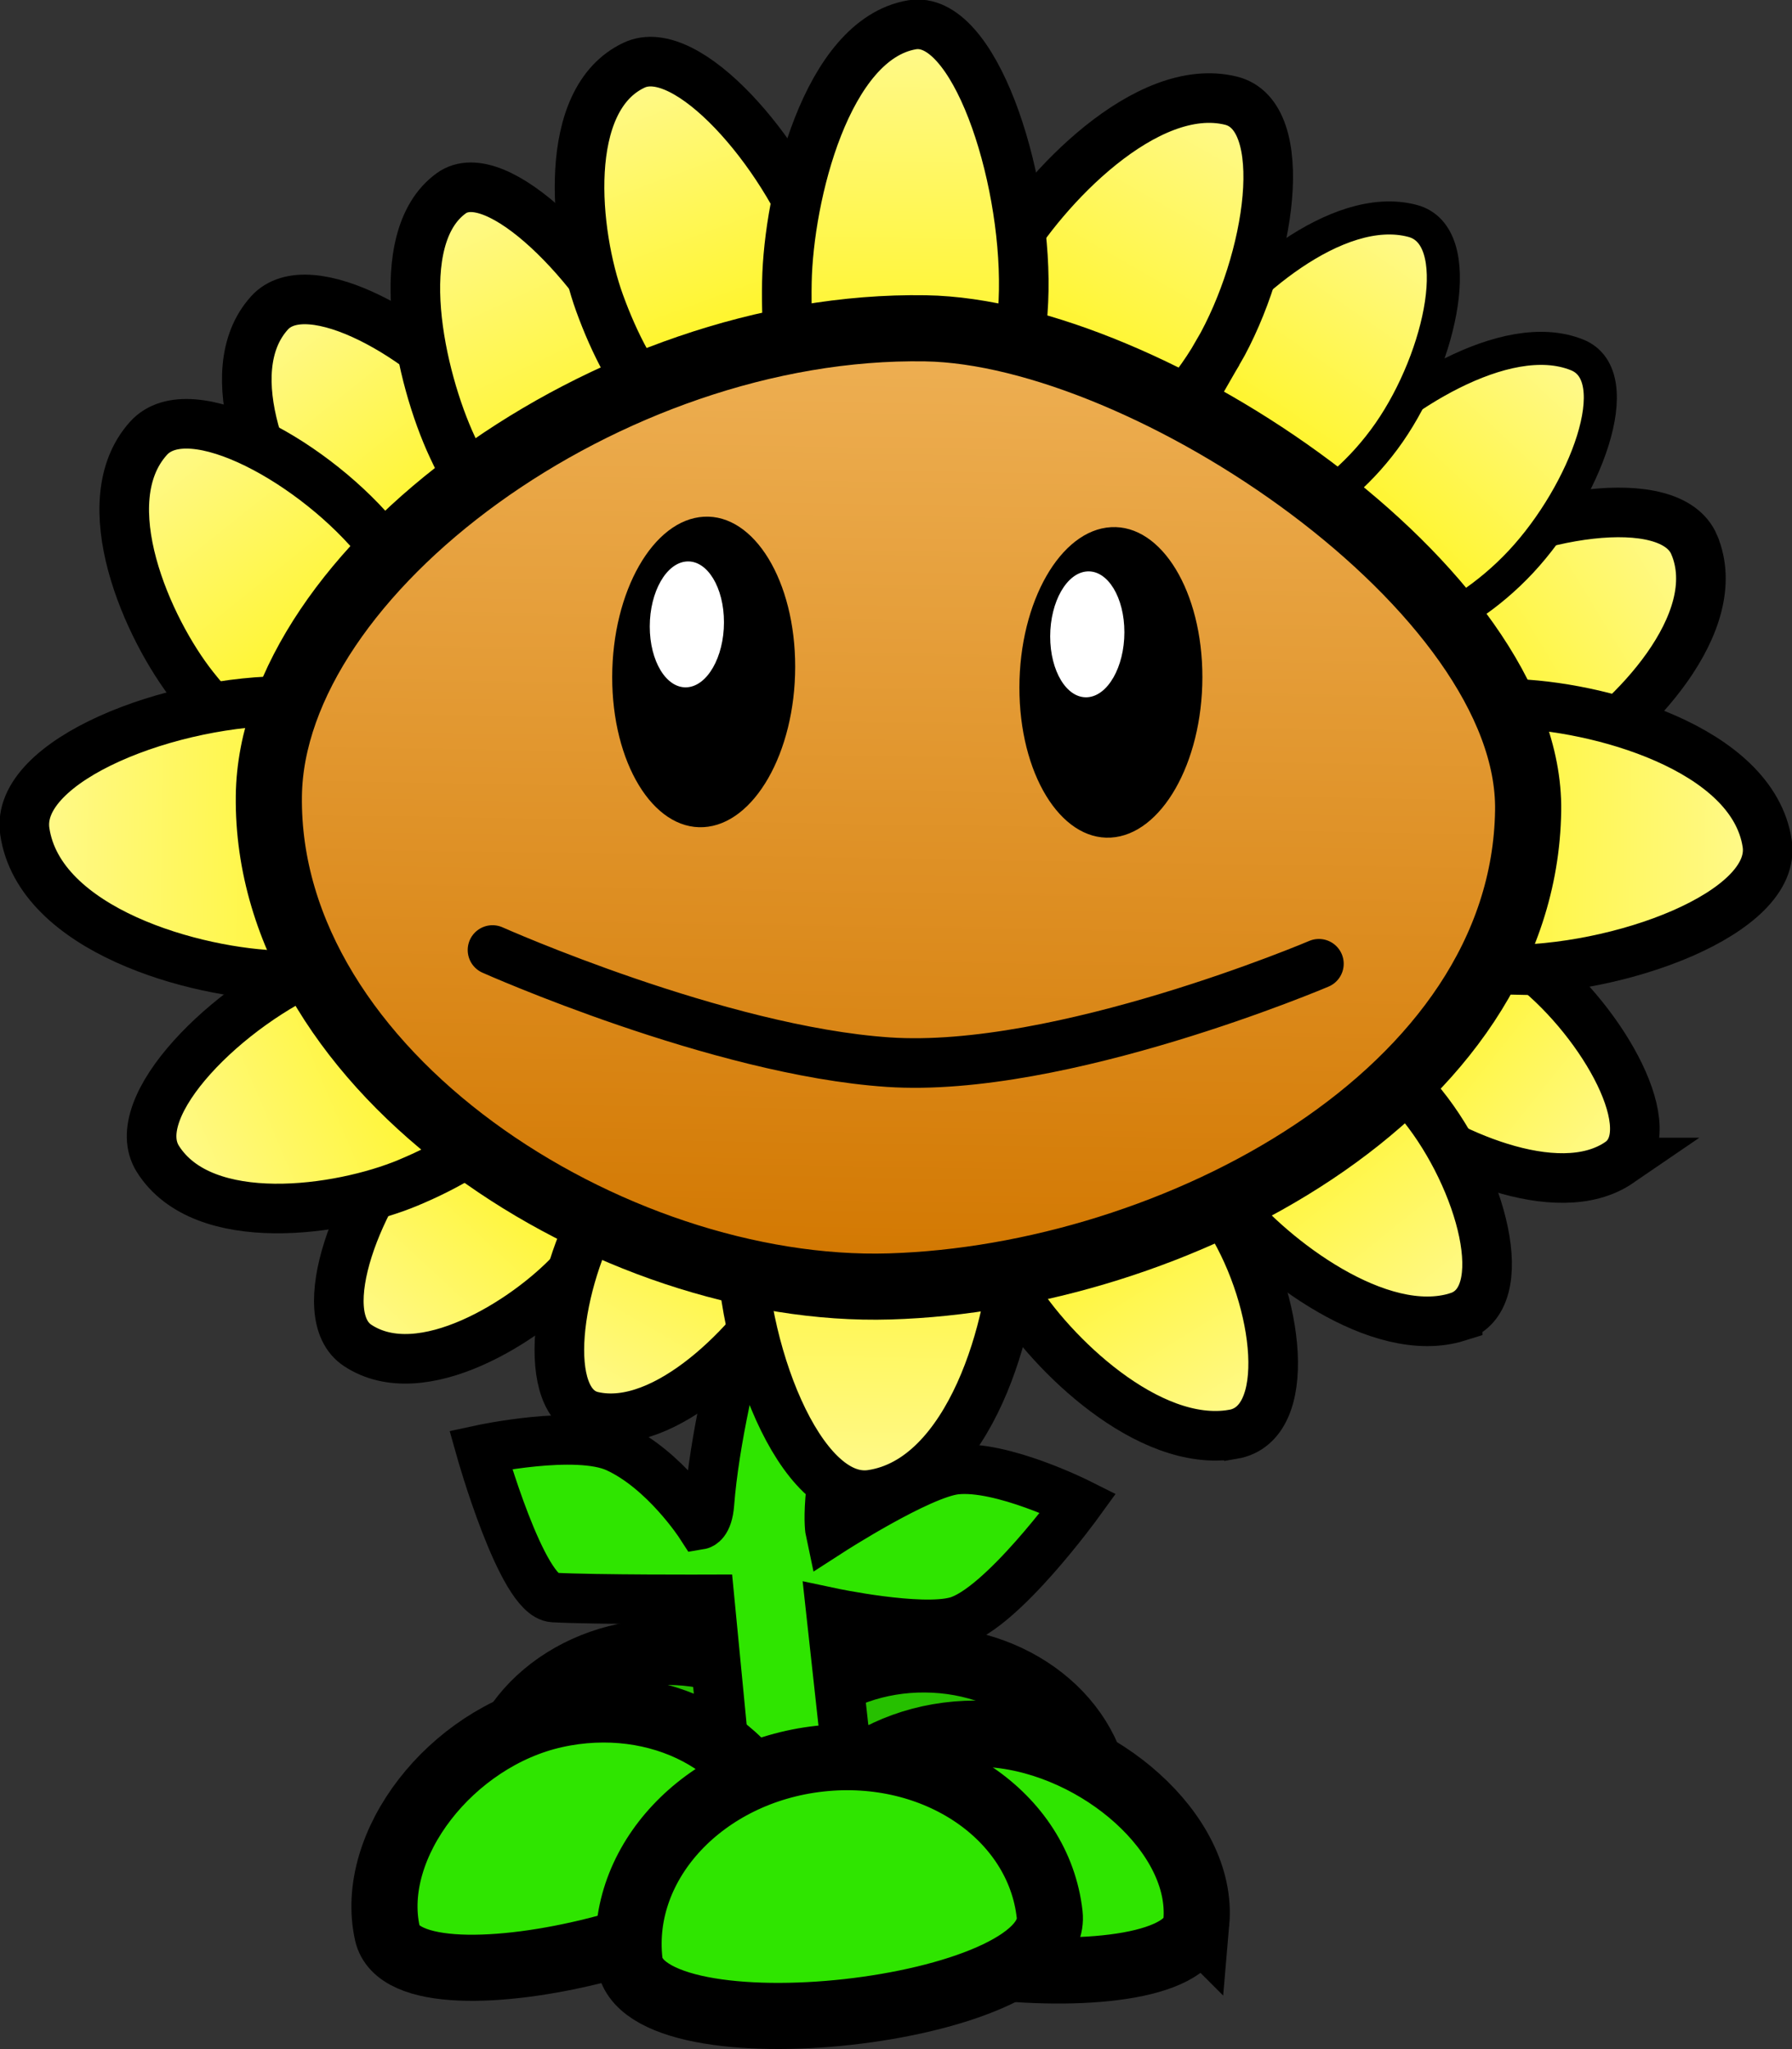 <svg version="1.1" xmlns="http://www.w3.org/2000/svg" xmlns:xlink="http://www.w3.org/1999/xlink" width="54.196" height="61.979"><rect width="100%" height="100%" fill="#333333" stroke="none"/><defs><linearGradient x1="268.241" y1="176.501" x2="260.036" y2="169.937" gradientUnits="userSpaceOnUse" id="color-1"><stop offset="0" stop-color="#fff987"/><stop offset="1" stop-color="#fff300"/></linearGradient><linearGradient x1="270.437" y1="158.503" x2="260.424" y2="164.585" gradientUnits="userSpaceOnUse" id="color-2"><stop offset="0" stop-color="#fff987"/><stop offset="1" stop-color="#fff300"/></linearGradient><linearGradient x1="267.006" y1="152.833" x2="259.561" y2="160.815" gradientUnits="userSpaceOnUse" id="color-3"><stop offset="0" stop-color="#fff987"/><stop offset="1" stop-color="#fff300"/></linearGradient><linearGradient x1="230.94" y1="181.971" x2="238.088" y2="174.263" gradientUnits="userSpaceOnUse" id="color-4"><stop offset="0" stop-color="#fff987"/><stop offset="1" stop-color="#fff300"/></linearGradient><linearGradient x1="263.423" y1="181.063" x2="256.591" y2="172.56" gradientUnits="userSpaceOnUse" id="color-5"><stop offset="0" stop-color="#fff987"/><stop offset="1" stop-color="#fff300"/></linearGradient><linearGradient x1="228.227" y1="151.62" x2="235.072" y2="160.197" gradientUnits="userSpaceOnUse" id="color-6"><stop offset="0" stop-color="#fff987"/><stop offset="1" stop-color="#fff300"/></linearGradient><linearGradient x1="224.595" y1="155.444" x2="231.928" y2="164.633" gradientUnits="userSpaceOnUse" id="color-7"><stop offset="0" stop-color="#fff987"/><stop offset="1" stop-color="#fff300"/></linearGradient><linearGradient x1="256.684" y1="184.571" x2="251.011" y2="175.287" gradientUnits="userSpaceOnUse" id="color-8"><stop offset="0" stop-color="#fff987"/><stop offset="1" stop-color="#fff300"/></linearGradient><linearGradient x1="225.087" y1="176.509" x2="235.843" y2="171.976" gradientUnits="userSpaceOnUse" id="color-9"><stop offset="0" stop-color="#fff987"/><stop offset="1" stop-color="#fff300"/></linearGradient><linearGradient x1="237.945" y1="184.033" x2="243.195" y2="174.931" gradientUnits="userSpaceOnUse" id="color-10"><stop offset="0" stop-color="#fff987"/><stop offset="1" stop-color="#fff300"/></linearGradient><linearGradient x1="262.101" y1="148.827" x2="255.981" y2="157.634" gradientUnits="userSpaceOnUse" id="color-11"><stop offset="0" stop-color="#fff987"/><stop offset="1" stop-color="#fff300"/></linearGradient><linearGradient x1="233.63" y1="148.125" x2="238.795" y2="159.106" gradientUnits="userSpaceOnUse" id="color-12"><stop offset="0" stop-color="#fff987"/><stop offset="1" stop-color="#fff300"/></linearGradient><linearGradient x1="256.6" y1="145.29" x2="250.427" y2="156.007" gradientUnits="userSpaceOnUse" id="color-13"><stop offset="0" stop-color="#fff987"/><stop offset="1" stop-color="#fff300"/></linearGradient><linearGradient x1="239.1" y1="144.243" x2="243.111" y2="155.192" gradientUnits="userSpaceOnUse" id="color-14"><stop offset="0" stop-color="#fff987"/><stop offset="1" stop-color="#fff300"/></linearGradient><linearGradient x1="246.117" y1="186.153" x2="246.344" y2="172.469" gradientUnits="userSpaceOnUse" id="color-15"><stop offset="0" stop-color="#fff987"/><stop offset="1" stop-color="#fff300"/></linearGradient><linearGradient x1="221.211" y1="166.865" x2="234.895" y2="167.093" gradientUnits="userSpaceOnUse" id="color-16"><stop offset="0" stop-color="#fff987"/><stop offset="1" stop-color="#fff300"/></linearGradient><linearGradient x1="272.435" y1="167.154" x2="258.751" y2="166.926" gradientUnits="userSpaceOnUse" id="color-17"><stop offset="0" stop-color="#fff987"/><stop offset="1" stop-color="#fff300"/></linearGradient><linearGradient x1="247.266" y1="143.165" x2="247.038" y2="156.849" gradientUnits="userSpaceOnUse" id="color-18"><stop offset="0" stop-color="#fff987"/><stop offset="1" stop-color="#fff300"/></linearGradient><linearGradient x1="247.137" y1="151.599" x2="246.655" y2="180.607" gradientUnits="userSpaceOnUse" id="color-19"><stop offset="0" stop-color="#eeb054"/><stop offset="1" stop-color="#d27700"/></linearGradient></defs><g transform="translate(-219.725,-141.678)"><g data-paper-data="{&quot;isPaintingLayer&quot;:true}" fill="none" fill-rule="nonzero" stroke="none" stroke-width="none" stroke-linecap="none" stroke-linejoin="miter" stroke-miterlimit="10" stroke-dasharray="" stroke-dashoffset="0" font-family="none" font-weight="none" font-size="none" text-anchor="none" style="mix-blend-mode: normal"><path d="M252.933,196.398c-0.019,2.477 -10.537,2.398 -10.519,-0.079c0.019,-2.477 2.388,-4.468 5.293,-4.446c2.905,0.022 5.244,2.048 5.226,4.525z" data-paper-data="{&quot;origPos&quot;:null,&quot;origRot&quot;:0}" fill="#26c000" stroke="#000000" stroke-width="2" stroke-linecap="butt"/><path d="M245.172,196.17c-0.019,2.477 -10.537,2.398 -10.519,-0.079c0.019,-2.477 2.388,-4.468 5.293,-4.446c2.905,0.022 5.244,2.048 5.226,4.525z" data-paper-data="{&quot;origPos&quot;:null,&quot;origRot&quot;:0}" fill="#26c000" stroke="#000000" stroke-width="2" stroke-linecap="butt"/><path d="M241.9,197.433l-0.714,-7.377c0,0 -3.439,0.012 -4.721,-0.056c-0.959,-0.051 -2.202,-4.469 -2.202,-4.469c0,0 2.887,-0.626 4.111,-0.066c1.453,0.665 2.53,2.329 2.53,2.329c0,0 0.23,-0.039 0.275,-0.624c0.293,-3.801 2.252,-9.623 2.252,-9.623l3.756,0.289c0,0 -2.089,5.722 -2.357,9.203c-0.053,0.692 0.004,0.958 0.004,0.958c0,0 2.699,-1.741 3.79,-1.864c1.387,-0.156 3.713,1.01 3.713,1.01c0,0 -2.321,3.206 -3.686,3.58c-1.106,0.304 -3.793,-0.267 -3.793,-0.267l0.797,7.267z" data-paper-data="{&quot;origPos&quot;:null,&quot;origRot&quot;:0}" fill="#2fe500" stroke="#000000" stroke-width="1.5" stroke-linecap="butt"/><path d="M243.28,197.141c0.595,2.681 -11.245,5.695 -11.84,3.014c-0.595,-2.681 1.928,-5.908 5.071,-6.606c3.144,-0.697 6.174,0.911 6.769,3.591z" data-paper-data="{&quot;origPos&quot;:null,&quot;origRot&quot;:0}" fill="#2fe500" stroke="#000000" stroke-width="2" stroke-linecap="butt"/><path d="M255.907,199.815c-0.232,2.678 -12.434,1.361 -12.202,-1.317c0.232,-2.678 2.966,-4.628 6.106,-4.355c3.14,0.273 6.328,2.994 6.096,5.672z" data-paper-data="{&quot;origPos&quot;:null,&quot;origRot&quot;:0}" fill="#2fe500" stroke="#000000" stroke-width="2" stroke-linecap="butt"/><path d="M251.47,199.587c0.332,2.992 -12.373,4.403 -12.706,1.411c-0.332,-2.992 2.243,-5.734 5.751,-6.123c3.509,-0.39 6.622,1.72 6.955,4.712z" data-paper-data="{&quot;origPos&quot;:null,&quot;origRot&quot;:0}" fill="#2fe500" stroke="#000000" stroke-width="2" stroke-linecap="butt"/><path d="M268.697,176.841c-1.885,1.29 -5.391,-0.35 -6.964,-1.601c-1.79,-1.423 -3.541,-3.538 -1.697,-5.303c1.211,-1.16 3.924,-0.715 6.06,0.994c2.136,1.708 3.967,4.976 2.601,5.91z" data-paper-data="{&quot;origPos&quot;:null,&quot;origRot&quot;:0,&quot;index&quot;:null}" fill="url(#color-1)" stroke="#000000" stroke-width="1.5" stroke-linecap="butt"/><path d="M270.964,158.157c0.995,2.358 -1.911,5.357 -3.822,6.526c-2.174,1.329 -5.152,2.382 -6.718,-0.098c-1.029,-1.629 0.249,-4.233 2.855,-5.816c2.606,-1.583 6.964,-2.321 7.685,-0.613z" data-paper-data="{&quot;origPos&quot;:null,&quot;origRot&quot;:0,&quot;index&quot;:null}" fill="url(#color-2)" stroke="#000000" stroke-width="1.5" stroke-linecap="butt"/><path d="M265.725,158.667c-1.938,2.078 -4.697,3.04 -6.164,2.149c-2.232,-1.356 -0.766,-3.754 0.859,-5.487c1.429,-1.523 4.811,-3.802 7.004,-2.915c1.589,0.642 0.238,4.176 -1.7,6.254z" data-paper-data="{&quot;origPos&quot;:null,&quot;origRot&quot;:0}" fill="url(#color-3)" stroke="#000000" stroke-width="1" stroke-linecap="butt"/><path d="M232.408,175.752c1.861,-2.006 4.404,-2.673 5.68,-1.489c1.943,1.802 0.492,4.226 -1.069,5.898c-1.371,1.47 -4.547,3.493 -6.48,2.212c-1.4,-0.928 0.008,-4.614 1.868,-6.62z" data-paper-data="{&quot;origPos&quot;:null,&quot;origRot&quot;:0}" fill="url(#color-4)" stroke="#000000" stroke-width="1.5" stroke-linecap="butt"/><path d="M263.81,181.511c-2.376,0.745 -5.631,-1.765 -6.943,-3.388c-1.493,-1.846 -2.745,-4.349 -0.276,-5.564c1.622,-0.798 4.378,0.35 6.157,2.563c1.778,2.213 2.783,5.849 1.062,6.388z" data-paper-data="{&quot;origPos&quot;:null,&quot;origRot&quot;:0,&quot;index&quot;:null}" fill="url(#color-5)" stroke="#000000" stroke-width="1.5" stroke-linecap="butt"/><path d="M234.418,154.102c1.782,2.232 2.074,4.961 0.654,6.094c-2.162,1.725 -4.438,-0.15 -5.921,-2.02c-1.304,-1.644 -2.898,-5.236 -1.276,-7.032c1.175,-1.301 4.761,0.726 6.543,2.958z" data-paper-data="{&quot;origPos&quot;:null,&quot;origRot&quot;:0}" fill="url(#color-6)" stroke="#000000" stroke-width="1.5" stroke-linecap="butt"/><path d="M231.227,158.104c1.909,2.392 2.222,5.315 0.701,6.529c-2.316,1.849 -4.755,-0.16 -6.344,-2.164c-1.397,-1.761 -3.105,-5.61 -1.367,-7.534c1.259,-1.394 5.101,0.777 7.01,3.169z" data-paper-data="{&quot;origPos&quot;:null,&quot;origRot&quot;:0}" fill="url(#color-7)" stroke="#000000" stroke-width="1.5" stroke-linecap="butt"/><path d="M257.011,185.064c-2.561,0.435 -5.508,-2.463 -6.599,-4.236c-1.241,-2.017 -2.131,-4.654 0.6,-5.541c1.794,-0.583 4.445,0.903 5.922,3.32c1.477,2.416 1.932,6.143 0.078,6.458z" data-paper-data="{&quot;origPos&quot;:null,&quot;origRot&quot;:0,&quot;index&quot;:null}" fill="url(#color-8)" stroke="#000000" stroke-width="1.5" stroke-linecap="butt"/><path d="M229.415,170.887c2.799,-1.18 5.677,-0.692 6.428,1.089c1.143,2.711 -1.434,4.5 -3.777,5.479c-2.059,0.86 -6.197,1.456 -7.567,-0.723c-0.993,-1.579 2.117,-4.665 4.916,-5.845z" data-paper-data="{&quot;origPos&quot;:null,&quot;origRot&quot;:0}" fill="url(#color-9)" stroke="#000000" stroke-width="1.5" stroke-linecap="butt"/><path d="M237.913,178.064c1.366,-2.369 3.731,-3.772 5.282,-3.133c2.36,0.972 1.5,3.58 0.351,5.557c-1.009,1.738 -3.677,4.543 -5.903,4.028c-1.612,-0.373 -1.097,-4.083 0.269,-6.452z" data-paper-data="{&quot;origPos&quot;:null,&quot;origRot&quot;:0}" fill="url(#color-10)" stroke="#000000" stroke-width="1.5" stroke-linecap="butt"/><path d="M261.735,154.764c-1.593,2.292 -4.169,3.578 -5.754,2.871c-2.413,-1.076 -1.335,-3.629 0.003,-5.542c1.176,-1.681 4.164,-4.347 6.465,-3.732c1.667,0.445 0.879,4.111 -0.714,6.403z" data-paper-data="{&quot;origPos&quot;:null,&quot;origRot&quot;:0}" fill="url(#color-11)" stroke="#000000" stroke-width="1" stroke-linecap="butt"/><path d="M239.202,152.595c1.344,2.858 1.162,5.773 -0.407,6.511c-2.389,1.123 -4.273,-1.516 -5.39,-3.908c-0.982,-2.102 -1.913,-6.311 -0.034,-7.673c1.36,-0.986 4.487,2.212 5.831,5.07z" data-paper-data="{&quot;origPos&quot;:null,&quot;origRot&quot;:0}" fill="url(#color-12)" stroke="#000000" stroke-width="1.5" stroke-linecap="butt"/><path d="M256.556,152.349c-1.607,2.789 -4.35,4.427 -6.129,3.658c-2.707,-1.171 -1.68,-4.246 -0.33,-6.574c1.186,-2.046 4.299,-5.339 6.856,-4.71c1.853,0.455 1.209,4.838 -0.397,7.627z" data-paper-data="{&quot;origPos&quot;:null,&quot;origRot&quot;:0}" fill="url(#color-13)" stroke="#000000" stroke-width="1.5" stroke-linecap="butt"/><path d="M244.471,149.142c1.044,2.85 0.436,5.558 -1.359,6.05c-2.732,0.749 -4.389,-1.965 -5.254,-4.349c-0.761,-2.095 -1.168,-6.158 1.047,-7.195c1.605,-0.751 4.522,2.645 5.566,5.494z" data-paper-data="{&quot;origPos&quot;:null,&quot;origRot&quot;:0}" fill="url(#color-14)" stroke="#000000" stroke-width="1.5" stroke-linecap="butt"/><path d="M242.134,178.849c0.059,-3.561 1.944,-6.418 4.21,-6.38c3.449,0.057 4.149,3.668 4.091,6.644c-0.052,2.616 -1.371,7.337 -4.357,7.776c-2.163,0.318 -4.003,-4.479 -3.944,-8.04z" data-paper-data="{&quot;origPos&quot;:null,&quot;origRot&quot;:0}" fill="url(#color-15)" stroke="#000000" stroke-width="1.5" stroke-linecap="butt"/><path d="M228.515,162.882c3.561,0.059 6.418,1.944 6.38,4.21c-0.057,3.449 -3.668,4.149 -6.644,4.091c-2.616,-0.052 -7.337,-1.371 -7.776,-4.357c-0.318,-2.163 4.479,-4.003 8.04,-3.944z" data-paper-data="{&quot;origPos&quot;:null,&quot;origRot&quot;:0}" fill="url(#color-16)" stroke="#000000" stroke-width="1.5" stroke-linecap="butt"/><path d="M265.133,171.011c-3.561,-0.059 -6.419,-1.888 -6.382,-4.085c0.056,-3.344 3.666,-4.021 6.642,-3.963c2.616,0.051 7.338,1.333 7.778,4.228c0.319,2.098 -4.476,3.879 -8.038,3.819z" data-paper-data="{&quot;origPos&quot;:null,&quot;origRot&quot;:0}" fill="url(#color-17)" stroke="#000000" stroke-width="1.5" stroke-linecap="butt"/><path d="M250.686,150.459c-0.059,3.561 -1.692,6.422 -3.648,6.39c-2.977,-0.05 -3.572,-3.658 -3.515,-6.635c0.05,-2.616 1.2,-7.34 3.778,-7.785c1.868,-0.323 3.444,4.469 3.385,8.031z" data-paper-data="{&quot;origPos&quot;:null,&quot;origRot&quot;:0}" fill="url(#color-18)" stroke="#000000" stroke-width="1.5" stroke-linecap="butt"/><path d="M247.719,151.609c6.69,0.111 18.321,7.898 18.222,14.588c-0.127,8.587 -10.725,14.136 -19.309,14.393c-8.412,0.252 -18.878,-6.419 -18.776,-14.834c0.082,-6.765 10.233,-14.307 19.863,-14.147z" data-paper-data="{&quot;origPos&quot;:null,&quot;origRot&quot;:0}" fill="url(#color-19)" stroke="#000000" stroke-width="2" stroke-linecap="butt"/><path d="M243.774,161.851c-0.003,2.593 -1.244,4.763 -2.772,4.847c-1.528,0.084 -2.765,-1.95 -2.762,-4.543c0.003,-2.593 1.244,-4.763 2.772,-4.847c1.528,-0.084 2.765,1.95 2.762,4.543z" data-paper-data="{&quot;origPos&quot;:null,&quot;origRot&quot;:0}" fill="#000000" stroke="none" stroke-width="0" stroke-linecap="butt"/><path d="M256.089,162.167c-0.003,2.593 -1.244,4.763 -2.772,4.847c-1.528,0.084 -2.765,-1.95 -2.762,-4.543c0.003,-2.593 1.244,-4.763 2.772,-4.847c1.528,-0.084 2.765,1.95 2.762,4.543z" data-paper-data="{&quot;origPos&quot;:null,&quot;origRot&quot;:0}" fill="#000000" stroke="none" stroke-width="0" stroke-linecap="butt"/><path d="M259.613,170.83c0,0 -7.818,3.329 -13.029,2.976c-5.139,-0.348 -11.964,-3.392 -11.964,-3.392" data-paper-data="{&quot;origPos&quot;:null,&quot;origRot&quot;:0}" fill="none" stroke="#000000" stroke-width="1.5" stroke-linecap="round"/><path d="M241.62,160.503c-0.001,1.051 -0.504,1.931 -1.124,1.965c-0.62,0.034 -1.121,-0.791 -1.12,-1.842c0.001,-1.051 0.504,-1.931 1.124,-1.965c0.62,-0.034 1.121,0.791 1.12,1.842z" data-paper-data="{&quot;origPos&quot;:null,&quot;origRot&quot;:0}" fill="#ffffff" stroke="none" stroke-width="0" stroke-linecap="butt"/><path d="M253.73,160.804c-0.001,1.051 -0.504,1.931 -1.124,1.965c-0.62,0.034 -1.121,-0.791 -1.12,-1.842c0.001,-1.051 0.504,-1.931 1.124,-1.965c0.62,-0.034 1.121,0.791 1.12,1.842z" data-paper-data="{&quot;origPos&quot;:null,&quot;origRot&quot;:0}" fill="#ffffff" stroke="none" stroke-width="0" stroke-linecap="butt"/></g></g></svg>
